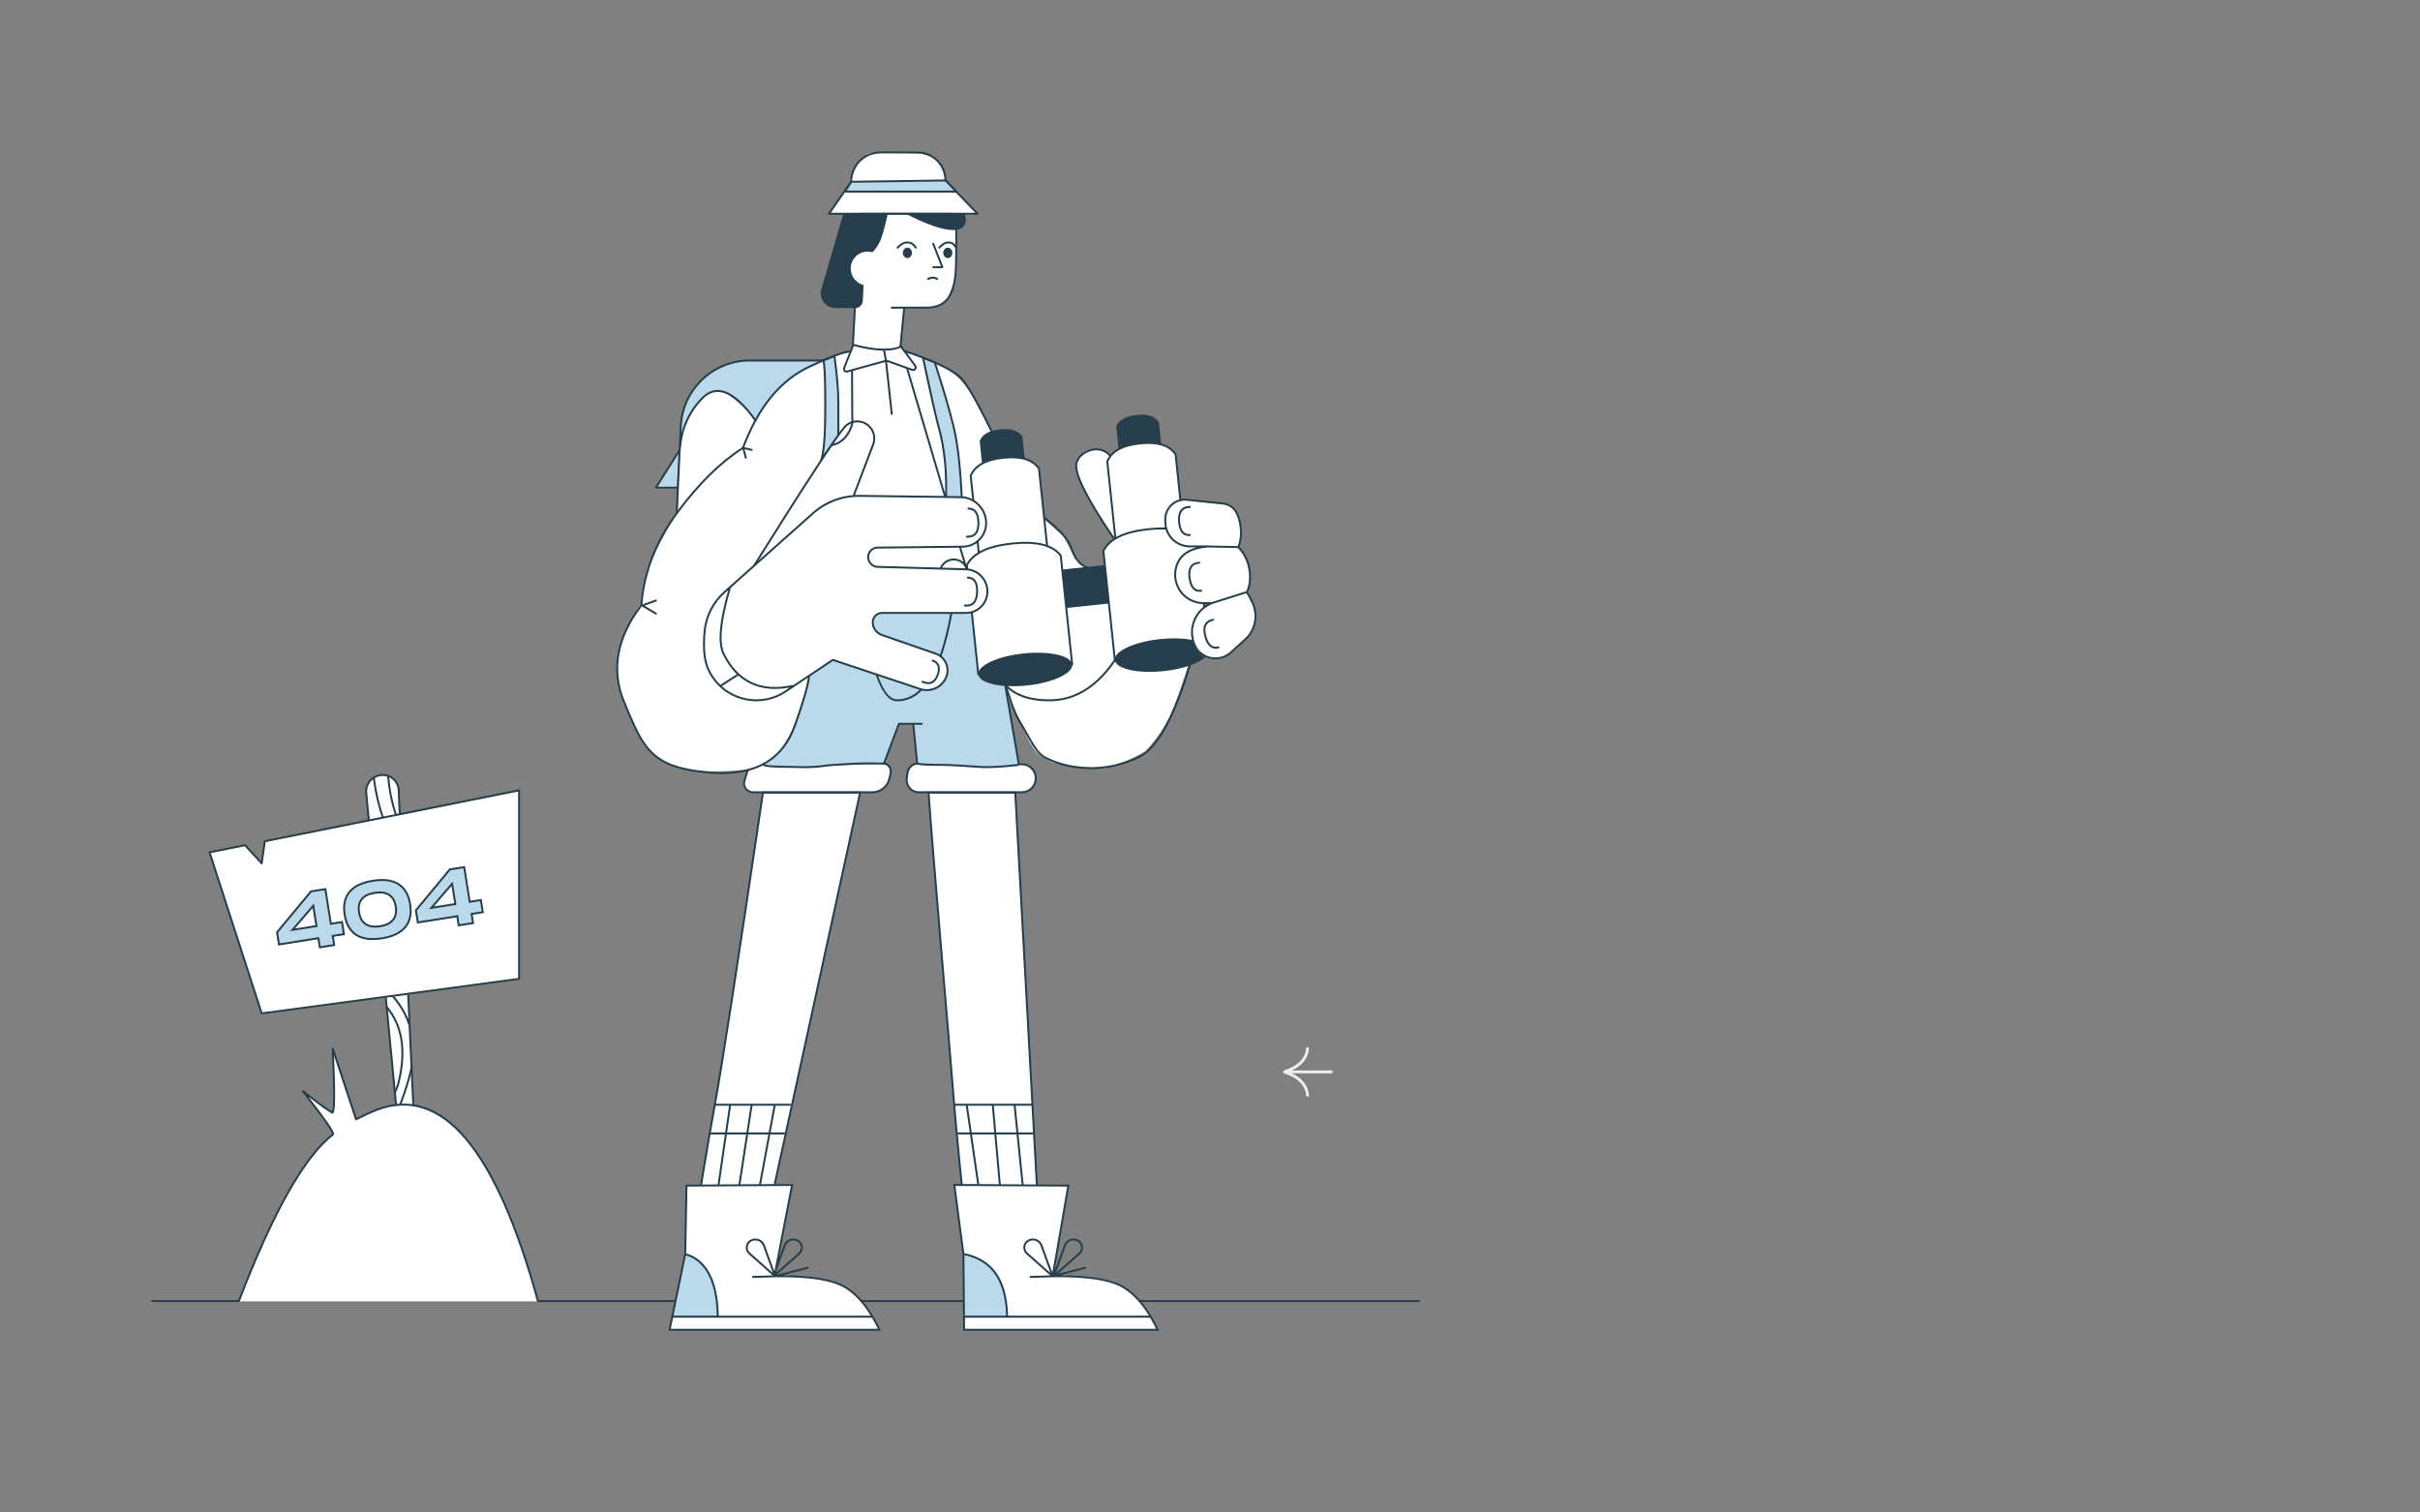 <svg xmlns="http://www.w3.org/2000/svg" xmlns:xlink="http://www.w3.org/1999/xlink" width="1280" zoomAndPan="magnify" viewBox="0 0 960 600" height="800" preserveAspectRatio="xMidYMid meet" version="1.0"><rect x="0" y="0" width="960" height="600" fill="#808080" stroke="none"/><defs><clipPath id="4cf19eefdd"><path d="M 60 415 L 563.25 415 L 563.25 517 L 60 517 Z M 60 415 " clip-rule="nonzero"/></clipPath><clipPath id="5183bd35dd"><path d="M 509.109 415.465 L 528.562 415.465 L 528.562 434.965 L 509.109 434.965 Z M 509.109 415.465 " clip-rule="nonzero"/></clipPath></defs><path fill="#ffffff" d="M 298.578 305.047 C 286.125 306.484 276.566 306.309 269.906 304.527 C 263.25 302.746 257.996 298.961 254.152 293.164 C 249.961 284.301 247.637 279.223 247.18 277.926 C 244.934 271.578 244.684 265.34 245.113 261.141 C 245.676 255.656 248.688 248.512 254.152 239.703 C 254.93 233.582 256.223 228.156 258.027 223.434 C 259.832 218.711 263.445 211.91 268.875 203.031 L 269.648 173.848 C 271.938 167.168 274.09 162.434 276.105 159.645 C 278.121 156.852 280.445 155.391 283.078 155.254 C 285.301 155.039 287.367 155.559 289.277 156.801 C 291.188 158.047 294.805 161.23 300.125 166.359 C 304.52 158.688 309.516 152.832 315.105 148.797 C 320.699 144.758 328.102 141.656 337.316 139.496 L 338.609 136.914 L 338.766 121.723 L 334.477 84.746 L 328.793 84.746 L 337.574 71.832 C 338.359 68.988 339.133 66.922 339.898 65.633 C 340.668 64.348 342.098 62.883 344.191 61.242 C 344.23 60.77 345.953 60.512 349.363 60.469 C 352.77 60.426 358.141 60.598 365.469 60.984 C 368.598 61.703 370.75 62.652 371.926 63.828 C 373.102 65 374.137 67.5 375.027 71.316 L 387.617 84.766 L 379.676 85.262 L 378.898 109.797 C 377.797 114.004 376.762 116.848 375.801 118.32 C 374.84 119.793 373.289 120.914 371.152 121.676 L 358.496 122.453 L 356.945 137.434 L 357.98 139.496 C 364.445 141.344 368.832 142.809 371.152 143.887 C 376.719 146.48 381.754 150.234 385.613 156.801 C 388.32 161.398 391.117 167.75 394.914 174.363 C 398.254 180.188 404.367 190.43 413.25 205.098 L 422.031 212.844 L 426.422 221.625 L 437.012 229.633 L 441.918 213.621 C 431.934 198.469 426.938 188.828 426.938 184.695 C 426.938 182.969 427.984 181.34 429.004 180.305 C 430.43 178.863 432.387 177.977 435.723 178.238 C 437.945 178.414 440.098 179.789 442.18 182.371 L 471.879 262.172 C 468.922 271.859 466.34 279.094 464.129 283.867 C 461.922 288.645 458.648 293.379 454.316 298.07 C 448.07 301.574 442.82 303.641 438.562 304.27 C 434.301 304.902 427.328 304.297 417.641 302.465 C 414.25 300.91 412.012 299.445 410.926 298.07 C 406.906 292.977 405.227 286.516 403.176 283.094 C 400.301 278.285 398.578 273.809 398.012 269.664 L 384.582 226.016 L 326.469 224.211 L 321.047 268.371 C 318.082 280.375 314.895 289.156 311.492 294.715 C 308.082 300.273 303.777 303.719 298.578 305.047 Z M 298.578 305.047 " fill-opacity="1" fill-rule="evenodd"/><path fill="#ffffff" d="M 302.578 314.559 C 301.527 314.371 300.75 314.277 300.254 314.277 C 298.336 314.285 296.773 314.188 295.859 312.727 C 294.586 310.695 294.93 308.285 296.891 305.492 L 302.32 303.68 L 304.906 303.68 L 323.773 304.457 L 329.719 303.68 L 350.656 302.906 C 352.895 303.941 353.668 305.922 352.98 308.852 C 352.293 311.781 350.395 313.59 347.293 314.277 L 341.09 314.559 L 299.219 506.551 L 272.336 506.551 C 276.938 476.391 280.645 453.707 283.449 438.5 C 286.258 423.297 292.633 381.98 302.578 314.559 Z M 368.23 314.559 C 368.191 313.949 366.555 313.855 363.32 314.277 C 360.562 312.898 359.441 310.746 359.961 307.816 C 360.477 304.887 361.77 303.336 363.836 303.164 L 367.715 303.68 L 379.602 303.68 L 391.492 304.457 L 404.676 303.164 C 408.812 303.508 410.879 305.406 410.879 308.852 C 410.879 310.809 410.219 311.828 409.328 312.727 C 408.879 313.184 408.016 313.703 406.742 314.277 L 402.609 314.559 L 413.207 506.809 L 385.289 506.809 C 381.531 472.238 379.117 448 378.055 434.102 C 376.785 417.547 369.613 335.258 368.23 314.559 Z M 368.23 314.559 " fill-opacity="1" fill-rule="evenodd"/><path stroke-linecap="butt" transform="matrix(0.812, 0, 0, 0.812, 60, 60.081)" fill="none" stroke-linejoin="miter" d="M 298.854 313.212 L 346.3 313.212 L 294.716 549.756 L 261.596 549.756 C 267.265 512.592 271.832 484.645 275.288 465.914 C 278.748 447.178 286.602 396.279 298.854 313.212 Z M 379.738 313.212 L 422.092 313.212 L 435.148 550.073 L 400.754 550.073 C 396.124 507.481 393.15 477.618 391.841 460.495 C 390.277 440.098 381.441 338.714 379.738 313.212 Z M 379.738 313.212 " stroke="#263e4b" stroke-width="0.955" stroke-opacity="1" stroke-miterlimit="4"/><path fill="#bad9ea" d="M 326.617 143.008 L 297.477 143.148 C 282.938 143.215 270.98 154.629 270.242 169.148 L 269.754 178.719 C 270.207 173.797 270.812 170.348 271.562 168.367 C 272.754 165.227 274.129 163.418 275.695 161.383 C 278.066 158.301 280.75 155.699 282.934 155.172 C 287.93 153.965 293.531 157.844 299.734 166.816 C 300.773 164.805 301.637 163.254 302.32 162.156 C 303.688 159.969 305.141 157.609 307.746 155.172 C 312.918 150.34 319.207 146.289 326.617 143.008 Z M 326.617 143.008 " fill-opacity="1" fill-rule="evenodd"/><path fill="#bad9ea" d="M 302.836 303.176 C 305.496 304.145 310.492 304.574 317.828 304.469 C 321.82 304.41 329.012 303.219 335.145 302.918 C 338.566 302.746 343.734 302.746 350.656 302.918 L 356.598 287.133 L 362.285 287.133 L 364.094 302.918 C 370.145 303.293 374.453 303.555 377.02 303.691 C 382.539 303.992 387.133 304.211 390.719 304.211 C 396.805 304.211 401.285 303.777 404.16 302.918 L 390.977 229.172 L 329.719 231.5 C 328.918 242.73 325.988 255.066 320.93 268.504 C 319.852 271.367 319.68 274.988 318.605 278.594 C 316.965 284.09 315.16 289.406 313.176 293.082 C 311.297 296.57 307.848 299.938 302.836 303.176 Z M 302.836 303.176 " fill-opacity="1" fill-rule="evenodd"/><path fill="#263e4b" d="M 403.75 303.09 L 397.832 268.57 C 397.797 268.355 397.938 268.156 398.148 268.121 C 398.359 268.082 398.559 268.227 398.598 268.438 L 404.484 302.785 L 405.32 302.785 C 408.605 302.785 411.266 305.453 411.266 308.738 C 411.266 312.023 408.605 314.688 405.32 314.688 L 364.535 314.688 C 361.625 314.688 359.266 312.328 359.266 309.414 C 359.266 309.168 359.285 308.926 359.316 308.684 L 359.625 306.465 C 359.906 304.465 361.453 302.898 363.414 302.578 L 361.934 287.52 L 356.867 287.52 L 351.188 302.605 C 352.77 302.973 353.895 304.453 353.766 306.125 C 353.754 306.27 353.734 306.414 353.703 306.555 L 353.23 308.816 C 352.516 312.238 349.504 314.688 346.012 314.688 L 298.727 314.688 C 296.547 314.688 294.781 312.922 294.781 310.738 C 294.781 310.328 294.844 309.918 294.973 309.523 C 295.316 308.457 295.746 307.078 296.262 305.391 C 296.324 305.184 296.543 305.07 296.746 305.133 C 296.953 305.195 297.066 305.41 297.004 305.617 C 296.488 307.309 296.055 308.691 295.711 309.762 C 295.609 310.078 295.555 310.41 295.555 310.738 C 295.555 312.492 296.977 313.914 298.727 313.914 L 346.012 313.914 C 349.137 313.914 351.832 311.719 352.473 308.66 L 352.945 306.398 C 352.969 306.289 352.984 306.18 352.992 306.066 C 353.102 304.652 352.047 303.418 350.637 303.305 C 347.43 303.242 345.16 303.211 343.828 303.207 C 340.23 303.203 330.082 303.793 327.961 304.078 C 323.141 304.723 320.59 304.816 316.422 304.676 C 316.285 304.672 316.285 304.672 316.148 304.664 C 314.66 304.617 313.945 304.598 312.996 304.598 C 309.551 304.598 306.973 304.512 305.266 304.336 C 303.258 304.133 302.352 303.848 302.453 303.121 L 303.219 303.23 C 303.23 303.172 303.215 303.133 303.203 303.113 C 303.258 303.156 303.371 303.207 303.535 303.258 C 303.914 303.379 304.52 303.48 305.344 303.566 C 307.02 303.734 309.574 303.82 312.996 303.82 C 313.957 303.82 314.68 303.84 316.176 303.891 C 316.312 303.895 316.312 303.895 316.445 303.898 C 320.574 304.039 323.086 303.949 327.855 303.309 C 330.02 303.02 340.199 302.426 343.832 302.43 C 345.129 302.434 347.316 302.465 350.387 302.523 L 356.238 286.996 C 356.293 286.844 356.438 286.746 356.598 286.746 L 365.645 286.746 C 365.859 286.746 366.035 286.918 366.035 287.133 C 366.035 287.348 365.859 287.52 365.645 287.52 L 362.715 287.52 L 364.199 302.621 C 365.91 302.902 369.328 303.047 374.434 303.047 C 376.352 303.047 385.73 303.57 388.43 303.824 C 391.504 304.113 396.613 303.867 403.75 303.09 Z M 404.172 303.562 L 404.203 303.82 C 396.824 304.637 391.547 304.895 388.355 304.598 C 385.68 304.344 376.324 303.82 374.434 303.82 C 368.977 303.82 365.43 303.66 363.762 303.328 L 363.766 303.312 C 362.031 303.492 360.637 304.832 360.395 306.57 L 360.086 308.793 C 360.055 308.996 360.043 309.207 360.043 309.414 C 360.043 311.898 362.055 313.914 364.535 313.914 L 405.32 313.914 C 408.176 313.914 410.492 311.598 410.492 308.738 C 410.492 305.879 408.176 303.562 405.32 303.562 Z M 404.172 303.562 " fill-opacity="1" fill-rule="nonzero"/><path fill="#263e4b" d="M 359.035 122.438 L 357.531 138.344 C 369.785 142.512 377.617 146.133 381.062 149.234 C 385.531 153.258 396.988 176.512 402.859 191.773 C 404.629 196.383 407.379 199.301 414.047 204.707 L 414.609 205.16 C 421.305 210.586 424.043 213.516 425.719 218.172 C 428.305 225.363 433.484 227.09 441.477 223.387 C 441.668 223.297 441.898 223.383 441.988 223.574 C 442.078 223.77 441.996 224 441.801 224.09 C 433.418 227.977 427.742 226.082 424.988 218.438 C 423.379 213.957 420.711 211.102 414.121 205.762 L 413.559 205.309 C 406.789 199.82 403.973 196.832 402.133 192.055 C 396.316 176.926 384.883 153.715 380.547 149.812 C 377.176 146.777 369.312 143.156 356.992 138.98 C 356.82 138.922 356.715 138.754 356.73 138.574 L 358.258 122.438 L 353.758 122.438 C 353.543 122.438 353.367 122.266 353.367 122.051 C 353.367 121.836 353.543 121.664 353.758 121.664 L 358.68 121.664 C 358.68 121.664 358.684 121.664 358.688 121.664 L 367.297 121.664 C 372.633 121.664 375.727 119.492 377.344 115.102 C 378.641 111.578 378.957 107.5 378.957 98.789 L 378.957 92.852 C 378.957 92.77 378.957 92.703 378.957 92.555 C 378.961 89.668 378.828 88.008 378.211 85.473 C 378.195 85.457 378.18 85.438 378.156 85.418 C 378.098 85.355 378.012 85.277 377.906 85.18 L 340.941 85.18 C 340.727 85.18 340.551 85.004 340.551 84.793 C 340.551 84.578 340.727 84.402 340.941 84.402 L 378.055 84.402 C 378.148 84.402 378.238 84.438 378.309 84.5 C 378.766 84.906 378.902 85.043 378.945 85.215 C 379.598 87.863 379.738 89.586 379.734 92.555 C 379.734 92.707 379.734 92.77 379.734 92.852 L 379.734 98.789 C 379.734 107.598 379.414 111.727 378.07 115.371 C 376.344 120.062 372.957 122.438 367.297 122.438 Z M 472.281 261.664 L 473.027 261.887 C 466.531 283.965 459.637 296.836 452.25 300.52 C 440.629 306.32 426.414 306.766 414.844 301.086 C 413.316 300.336 412.113 299.289 410.898 297.676 C 410.027 296.527 409.172 295.145 407.805 292.746 C 407.445 292.117 406.082 289.699 405.883 289.348 C 405.023 287.836 404.285 286.551 403.496 285.207 C 402.414 283.371 400.883 279.316 398.879 273.02 L 399.617 272.785 C 401.602 279.027 403.121 283.047 404.164 284.816 C 404.957 286.16 405.695 287.449 406.555 288.965 C 406.758 289.32 408.121 291.734 408.477 292.359 C 409.828 294.73 410.672 296.094 411.516 297.207 C 412.664 298.727 413.773 299.695 415.188 300.391 C 426.531 305.961 440.492 305.52 451.906 299.824 C 459.027 296.273 465.848 283.543 472.281 261.664 Z M 472.281 261.664 " fill-opacity="1" fill-rule="nonzero"/><path fill="#bad9ea" d="M 365.906 141.973 L 370.559 143.785 C 373.832 153.789 376.328 162.328 378.055 169.402 C 379.777 176.477 380.898 186.996 381.414 200.969 L 374.949 199.156 C 375.469 187.945 374.52 178.027 372.109 169.402 C 371.059 165.645 368.988 156.504 365.906 141.973 Z M 326.359 143.008 L 330.75 141.199 C 331.785 148.848 332.305 154.883 332.305 159.312 C 332.305 163.738 332.305 168.223 332.305 172.766 L 325.582 182.34 C 326.617 179.234 327.133 172.25 327.133 161.383 C 327.133 150.512 326.875 144.391 326.359 143.008 Z M 326.359 143.008 " fill-opacity="1" fill-rule="evenodd"/><path fill="#263e4b" d="M 365.785 142.055 L 365.633 141.352 L 371.129 143.492 L 371.184 143.664 C 374.461 153.68 376.961 162.227 378.688 169.309 C 380.418 176.414 381.539 186.957 382.059 200.957 L 382.078 201.488 L 374.809 199.449 L 374.824 199.141 C 375.336 187.969 374.395 178.09 371.992 169.508 C 370.941 165.738 368.871 156.594 365.785 142.055 Z M 372.738 169.297 C 375.141 177.887 376.098 187.742 375.609 198.867 L 381.266 200.453 C 380.738 186.77 379.629 176.445 377.934 169.496 C 376.223 162.473 373.746 154.004 370.504 144.082 L 366.691 142.598 C 369.691 156.707 371.707 165.613 372.738 169.297 Z M 326.254 143.145 L 326.121 142.793 L 331.328 140.648 L 331.395 141.148 C 332.43 148.809 332.949 154.863 332.949 159.312 L 332.949 172.891 L 324.637 184.73 L 325.473 182.219 C 326.488 179.168 327.004 172.203 327.004 161.383 C 327.004 150.598 326.746 144.457 326.254 143.145 Z M 327.781 161.383 C 327.781 170.352 327.43 176.688 326.719 180.414 L 332.172 172.645 L 332.172 159.312 C 332.172 155 331.68 149.145 330.691 141.75 L 327.086 143.234 C 327.555 145.18 327.781 151.176 327.781 161.383 Z M 327.781 161.383 " fill-opacity="1" fill-rule="nonzero"/><path fill="#263e4b" d="M 358.555 143.121 L 359.297 142.898 L 394.461 261.703 C 396.469 272.203 403.711 277.43 416.309 277.43 C 428.91 277.43 439.27 269.008 447.402 252.094 L 448.102 252.43 C 439.852 269.59 429.25 278.207 416.309 278.207 C 403.359 278.207 395.781 272.738 393.707 261.887 Z M 377.672 239.207 L 378.438 239.324 C 374.445 265.199 366.945 278.207 355.824 278.207 C 346.824 278.207 340.84 250.18 338.379 196.59 C 337.914 186.484 337.656 169.23 337.602 144.82 L 338.375 144.82 C 338.43 169.219 338.688 186.461 339.152 196.551 C 341.582 249.445 347.559 277.43 355.824 277.43 C 366.414 277.43 373.734 264.734 377.672 239.207 Z M 377.672 239.207 " fill-opacity="1" fill-rule="nonzero"/><path fill="#263e4b" d="M 416.297 226.477 L 443.379 223.633 L 444.98 238.871 L 417.898 241.719 Z M 391.176 199.156 L 388.629 174.941 C 389.652 172.32 392.344 170.785 396.703 170.324 C 401.062 169.867 404.016 170.812 405.559 173.16 L 408.102 197.375 Z M 462.27 191.684 L 445.344 193.461 L 442.797 169.246 C 443.816 166.629 446.508 165.09 450.871 164.633 C 455.23 164.172 458.18 165.117 459.723 167.469 Z M 462.27 191.684 " fill-opacity="1" fill-rule="evenodd"/><path fill="#ffffff" d="M 389.051 226.043 L 385.117 188.621 C 386.762 184.566 391.074 182.172 398.051 181.438 C 405.027 180.707 409.742 182.152 412.199 185.773 L 416.133 223.199 Z M 470.301 217.504 L 443.215 220.352 L 439.281 182.926 C 440.93 178.875 445.242 176.48 452.219 175.746 C 459.195 175.012 463.91 176.457 466.367 180.082 Z M 470.301 217.504 " fill-opacity="1" fill-rule="evenodd"/><path stroke-linecap="round" transform="matrix(0.812, 0, 0, 0.812, 60, 60.081)" fill-opacity="1" fill="#ffffff" fill-rule="evenodd" stroke-linejoin="round" d="M 405.176 204.603 L 400.33 158.493 C 402.361 153.502 407.674 150.552 416.269 149.647 C 424.864 148.747 430.673 150.523 433.695 154.989 L 438.541 201.095 Z M 505.276 194.083 L 471.911 197.591 L 467.065 151.481 C 469.091 146.485 474.404 143.54 482.999 142.635 C 491.594 141.73 497.402 143.511 500.429 147.972 Z M 505.276 194.083 " stroke="#263e4b" stroke-width="0.955" stroke-opacity="1" stroke-miterlimit="4"/><path fill="#ffffff" d="M 388.215 267.523 L 383.664 224.227 C 386.016 219.492 391.992 216.621 401.582 215.609 C 411.176 214.602 417.613 216.172 420.902 220.316 L 425.453 263.609 Z M 479.621 257.918 L 442.379 261.828 L 437.832 218.535 C 440.184 213.797 446.156 210.926 455.75 209.918 C 465.344 208.91 471.781 210.477 475.07 214.621 Z M 479.621 257.918 " fill-opacity="1" fill-rule="evenodd"/><path fill="#263e4b" d="M 388.137 267.922 C 387.922 267.945 387.73 267.789 387.711 267.574 L 383.16 224.281 C 383.152 224.207 383.164 224.133 383.195 224.066 C 385.621 219.188 391.715 216.258 401.422 215.238 C 411.133 214.215 417.699 215.816 421.086 220.086 C 421.133 220.145 421.16 220.215 421.168 220.285 L 425.719 263.582 C 425.742 263.793 425.586 263.984 425.375 264.008 Z M 424.906 263.277 L 420.41 220.48 C 417.199 216.527 410.91 215.02 401.504 216.008 C 392.098 216.996 386.258 219.781 383.941 224.312 L 388.441 267.109 Z M 479.887 257.887 C 479.91 258.102 479.754 258.293 479.543 258.316 L 442.301 262.23 C 442.09 262.25 441.898 262.098 441.875 261.883 L 437.324 218.59 C 437.316 218.516 437.332 218.441 437.363 218.375 C 439.789 213.492 445.879 210.566 455.59 209.543 C 465.301 208.523 471.867 210.121 475.254 214.395 C 475.301 214.449 475.328 214.52 475.336 214.594 Z M 479.074 257.582 L 474.578 214.789 C 471.367 210.836 465.074 209.328 455.672 210.316 C 446.266 211.305 440.426 214.086 438.109 218.621 L 442.605 261.418 Z M 479.074 257.582 " fill-opacity="1" fill-rule="nonzero"/><path fill="#263e4b" d="M 407.383 271.93 C 397.098 273.012 388.465 271.043 388.094 267.535 C 387.727 264.027 395.762 260.309 406.047 259.23 C 416.332 258.148 424.965 260.113 425.336 263.621 C 425.703 267.129 417.664 270.848 407.383 271.93 Z M 461.547 266.234 C 451.266 267.316 442.629 265.352 442.262 261.844 C 441.895 258.336 449.93 254.617 460.215 253.535 C 470.496 252.453 479.133 254.422 479.5 257.93 C 479.871 261.438 471.832 265.156 461.547 266.234 Z M 461.547 266.234 " fill-opacity="1" fill-rule="evenodd"/><path fill="#263e4b" d="M 378.941 233.363 C 382.191 233.02 384.551 230.105 384.207 226.852 C 383.867 223.602 380.953 221.242 377.703 221.582 C 374.453 221.926 372.094 224.84 372.434 228.09 C 372.777 231.344 375.691 233.703 378.941 233.363 Z M 378.859 232.59 C 376.035 232.887 373.504 230.836 373.207 228.012 C 372.91 225.184 374.957 222.652 377.785 222.355 C 380.609 222.059 383.141 224.109 383.438 226.934 C 383.734 229.762 381.684 232.293 378.859 232.59 Z M 378.859 232.59 " fill-opacity="1" fill-rule="nonzero"/><path fill="#263e4b" d="M 254.832 239.766 L 260.055 237.863 C 260.258 237.793 260.48 237.895 260.555 238.098 C 260.625 238.297 260.523 238.52 260.32 238.594 L 255.676 240.285 L 260.387 243.07 C 260.57 243.18 260.633 243.418 260.523 243.602 C 260.414 243.785 260.176 243.848 259.992 243.738 L 254.734 240.629 L 254.633 240.664 C 254.59 240.68 254.543 240.688 254.496 240.688 C 245.004 253.34 242.809 265.828 247.883 278.188 C 252.828 290.238 255.051 294.539 258.801 298.25 C 263.121 302.531 269.07 304.754 279.359 305.895 C 298.758 308.043 310.09 301.609 315.137 287.262 C 318.289 278.301 320.094 272.023 320.547 268.453 C 320.574 268.242 320.766 268.09 320.98 268.117 C 321.191 268.145 321.34 268.34 321.316 268.551 C 320.852 272.191 319.039 278.508 315.867 287.52 C 310.695 302.219 299.02 308.852 279.273 306.664 C 268.828 305.508 262.719 303.227 258.254 298.801 C 254.402 294.988 252.152 290.637 247.164 278.484 C 241.953 265.785 244.25 252.945 254.035 240.012 C 255.086 226.879 259.848 214.586 268.316 203.141 C 276.758 191.73 285.457 183.152 294.418 177.41 C 300.473 161.348 309.266 150.594 320.797 145.164 C 326.547 142.461 330.859 140.664 333.746 139.77 C 335.68 139.172 337.055 138.953 337.824 139.195 L 339.152 114.785 C 339.164 114.57 339.348 114.406 339.562 114.418 C 339.773 114.43 339.938 114.613 339.926 114.828 L 338.543 140.219 C 338.516 140.723 337.77 140.703 337.77 140.199 C 337.77 139.723 336.574 139.707 333.973 140.512 C 331.129 141.391 326.844 143.176 321.129 145.867 C 309.766 151.215 301.086 161.852 295.098 177.805 C 295.066 177.883 295.012 177.949 294.941 177.996 C 286.031 183.684 277.363 192.219 268.941 203.602 C 260.621 214.844 255.922 226.895 254.832 239.766 Z M 254.832 239.766 " fill-opacity="1" fill-rule="nonzero"/><path fill="#ffffff" d="M 338.246 137.059 L 334.617 146.254 C 334.406 146.785 334.668 147.387 335.199 147.594 C 335.406 147.68 335.637 147.691 335.855 147.629 L 351.363 143.328 L 361.629 146.984 C 362.168 147.176 362.758 146.895 362.949 146.355 C 363.062 146.035 363.012 145.676 362.812 145.402 L 357.117 137.574 C 356.059 138.496 353.797 138.957 350.328 138.957 C 346.859 138.957 342.832 138.324 338.246 137.059 Z M 338.246 137.059 " fill-opacity="1" fill-rule="evenodd"/><path fill="#263e4b" d="M 351.121 143.609 L 336.219 147.746 C 335.918 147.828 335.602 147.812 335.312 147.695 C 334.586 147.406 334.227 146.582 334.516 145.852 L 338.145 136.656 C 338.219 136.473 338.418 136.375 338.609 136.426 C 343.16 137.684 347.156 138.309 350.586 138.309 C 353.969 138.309 356.156 137.863 357.121 137.023 C 357.293 136.875 357.555 136.906 357.688 137.09 L 363.383 144.91 C 363.656 145.289 363.73 145.781 363.57 146.227 C 363.309 146.965 362.496 147.352 361.758 147.09 L 351.898 143.578 C 351.918 143.727 351.938 143.898 351.961 144.098 C 352.059 144.941 352.203 146.246 352.398 148.012 C 352.785 151.551 353.367 156.941 354.141 164.184 C 354.164 164.398 354.012 164.59 353.797 164.613 C 353.586 164.637 353.395 164.48 353.371 164.27 C 352.594 157.023 352.016 151.633 351.625 148.098 C 351.434 146.332 351.285 145.027 351.191 144.188 C 351.164 143.961 351.141 143.77 351.121 143.609 Z M 351.113 139.082 C 351.199 139.414 351.281 139.785 351.355 140.191 C 351.484 140.848 351.582 141.484 351.699 142.32 L 351.75 142.676 C 351.75 142.684 351.754 142.695 351.754 142.703 L 362.016 146.359 C 362.352 146.477 362.723 146.301 362.84 145.965 C 362.914 145.766 362.879 145.539 362.754 145.367 L 357.293 137.867 C 356.121 138.645 354.07 139.039 351.113 139.082 Z M 350.992 142.84 C 350.988 142.824 350.984 142.805 350.98 142.781 L 350.934 142.43 C 350.816 141.602 350.719 140.98 350.598 140.336 C 350.504 139.867 350.41 139.445 350.312 139.086 C 346.953 139.055 343.098 138.445 338.738 137.266 L 335.234 146.137 C 335.105 146.469 335.27 146.844 335.602 146.977 C 335.73 147.027 335.875 147.035 336.012 146.996 Z M 350.992 142.84 " fill-opacity="1" fill-rule="nonzero"/><path fill="#ffffff" d="M 298.184 225.887 C 319.633 191.66 331.953 172.773 335.145 169.219 C 337.637 166.449 341.906 166.219 344.676 168.711 C 346.75 170.574 347.465 173.523 346.473 176.129 L 338.766 196.391 " fill-opacity="1" fill-rule="evenodd"/><path fill="#263e4b" d="M 298.422 226.273 C 319.848 192.09 332.176 173.188 335.344 169.66 C 337.691 167.047 341.715 166.836 344.328 169.188 C 346.281 170.945 346.953 173.727 346.016 176.188 L 338.312 196.434 L 339.035 196.707 L 346.742 176.461 C 347.793 173.703 347.039 170.582 344.844 168.609 C 341.914 165.969 337.402 166.211 334.77 169.141 C 331.551 172.723 319.238 191.598 297.766 225.863 Z M 298.422 226.273 " fill-opacity="1" fill-rule="nonzero"/><path fill="#263e4b" d="M 346.098 100.074 C 345.492 99.895 344.855 99.797 344.191 99.797 C 340.48 99.797 337.473 102.812 337.473 106.527 C 337.473 109.684 339.645 112.332 342.574 113.059 L 342.27 119.316 C 342.188 120.988 340.801 122.293 339.129 122.27 L 331.152 122.156 C 330.641 122.148 330.133 122.074 329.641 121.93 C 326.625 121.051 324.895 117.895 325.773 114.879 L 334.539 84.793 L 335.578 84.793 L 335.582 84.785 L 336.797 84.793 L 341.348 84.793 L 341.352 84.812 L 352.164 84.867 C 350.914 90.605 349.793 94.445 348.801 96.375 C 348.09 97.758 347.188 98.988 346.098 100.074 Z M 382.832 84.793 C 383.852 89.105 382.277 91.262 378.109 91.262 C 373.941 91.262 367.688 89.105 359.352 84.793 Z M 382.832 84.793 " fill-opacity="1" fill-rule="evenodd"/><path fill="#ffffff" d="M 287.168 234.918 L 322.262 203.648 C 327.371 199.094 334 196.621 340.844 196.707 L 380.805 197.223 C 386.266 197.293 390.727 201.598 390.992 207.051 C 391.242 212.211 387.262 216.598 382.102 216.848 C 381.984 216.855 381.867 216.859 381.75 216.859 L 347.914 217.23 C 345.844 217.254 344.184 218.949 344.207 221.02 C 344.207 221.02 344.207 221.02 344.207 221.023 C 344.234 223.117 345.91 224.82 348.004 224.879 L 382.93 225.832 C 387.688 225.965 391.484 229.848 391.508 234.605 C 391.535 239.297 387.75 243.121 383.059 243.145 C 383.047 243.145 383.031 243.145 383.016 243.145 L 349.727 243.145 C 347.676 243.145 346.016 244.805 346.016 246.852 C 346.016 246.867 346.016 246.883 346.02 246.898 C 346.043 249.148 347.48 251.141 349.605 251.879 L 370.926 259.281 C 374.613 260.559 376.566 264.59 375.285 268.277 C 375.227 268.441 375.164 268.602 375.098 268.762 C 373.391 272.711 368.941 274.703 364.859 273.34 L 330.207 261.777 L 311.457 274.289 C 301.844 280.703 288.844 278.113 282.43 268.496 C 281.824 267.594 281.293 266.645 280.836 265.656 C 279.203 262.121 278.695 257.059 279.309 250.465 C 279.867 244.477 282.676 238.922 287.168 234.918 Z M 287.168 234.918 " fill-opacity="1" fill-rule="evenodd"/><path fill="#263e4b" d="M 285.77 271.668 L 292.309 267.461 C 290.066 265.316 288.254 262.684 286.723 259.621 C 284.504 255.18 285.234 246.691 288.867 234.098 L 287.629 235.203 C 283.203 239.145 280.438 244.621 279.891 250.527 C 279.285 257.047 279.789 262.035 281.387 265.492 C 281.832 266.457 282.352 267.387 282.938 268.27 C 283.777 269.523 284.727 270.66 285.77 271.668 Z M 286.355 272.215 C 293.168 278.305 303.477 279.281 311.43 273.973 L 313.238 272.766 C 306.051 274.062 300.203 273.004 295.52 269.992 C 294.586 269.395 293.715 268.73 292.898 268.004 Z M 289.281 232.691 C 289.281 232.688 289.281 232.688 289.281 232.684 C 289.328 232.535 289.449 232.434 289.594 232.41 L 322.207 203.355 C 327.387 198.738 334.102 196.23 341.035 196.32 L 381.02 196.836 C 386.676 196.906 391.301 201.375 391.578 207.031 C 391.84 212.406 387.699 216.977 382.328 217.234 C 382.207 217.242 382.086 217.246 381.961 217.246 L 348.113 217.617 C 346.262 217.637 344.773 219.16 344.793 221.016 L 344.793 221.02 C 344.816 222.906 346.324 224.438 348.207 224.488 L 383.145 225.445 C 388.109 225.582 392.07 229.637 392.094 234.605 C 392.121 239.508 388.168 243.508 383.27 243.535 L 349.918 243.535 C 348.086 243.535 346.602 245.02 346.602 246.852 C 346.602 246.871 346.602 246.871 346.602 246.891 C 346.629 248.98 347.957 250.828 349.93 251.512 L 371.254 258.914 C 375.141 260.262 377.199 264.512 375.852 268.398 C 375.789 268.574 375.723 268.746 375.648 268.914 C 373.863 273.055 369.211 275.133 364.941 273.707 L 330.461 262.203 L 311.859 274.617 C 302.062 281.156 288.824 278.508 282.293 268.699 C 281.684 267.781 281.145 266.82 280.684 265.82 C 279.02 262.219 278.504 257.098 279.117 250.457 C 279.684 244.355 282.543 238.695 287.113 234.621 Z M 289.961 233.125 C 286.082 246.195 285.246 254.93 287.418 259.273 C 289.559 263.566 292.258 266.977 295.938 269.34 C 300.727 272.418 306.789 273.383 314.387 271.746 C 314.492 271.723 314.598 271.746 314.684 271.801 L 330.348 261.348 L 365.188 272.973 C 369.074 274.27 373.309 272.375 374.938 268.605 C 375.004 268.457 375.062 268.301 375.117 268.145 C 376.324 264.66 374.48 260.855 371 259.648 L 349.676 252.246 C 347.395 251.453 345.855 249.316 345.828 246.902 C 345.828 246.875 345.828 246.875 345.828 246.852 C 345.828 244.59 347.66 242.758 349.918 242.758 L 383.266 242.758 C 387.738 242.734 391.344 239.086 391.32 234.609 C 391.297 230.059 387.668 226.348 383.125 226.223 L 348.188 225.266 C 345.887 225.203 344.047 223.332 344.02 221.027 L 344.02 221.023 C 343.992 218.738 345.824 216.867 348.105 216.84 L 381.953 216.473 C 382.066 216.469 382.18 216.465 382.293 216.461 C 387.234 216.219 391.043 212.016 390.801 207.07 C 390.547 201.82 386.258 197.676 381.008 197.609 L 341.027 197.094 C 334.285 197.008 327.758 199.449 322.723 203.934 Z M 289.961 233.125 " fill-opacity="1" fill-rule="nonzero"/><path fill="#ffffff" d="M 462.098 206.258 L 462.102 207.309 C 462.129 212.676 466.484 217.012 471.852 217.012 L 479.207 217.012 C 473.129 217.48 469.164 219.465 467.316 222.965 C 464.406 228.477 466.516 235.305 472.027 238.215 C 473.652 239.074 475.461 239.523 477.301 239.523 L 480.5 239.523 L 479.625 239.953 C 473.473 242.969 470.934 250.402 473.953 256.551 C 474.137 256.922 474.336 257.285 474.555 257.637 C 477.492 261.727 483.191 262.664 487.285 259.727 C 487.559 259.527 487.82 259.316 488.07 259.094 L 493.777 253.953 C 496.93 251.113 498.41 246.863 497.707 242.68 C 497.656 242.375 497.605 242.098 497.559 241.852 C 497.262 240.344 496.227 238.102 494.457 235.125 C 495.664 232.711 496.008 229.777 495.492 226.328 C 494.973 222.879 493.508 219.859 491.098 217.27 C 492.27 214.258 492.445 210.895 491.613 207.18 C 491.285 205.707 490.828 204.453 490.246 203.418 C 489.18 201.516 487.258 200.25 485.09 200.023 L 470.66 198.508 C 466.402 198.062 462.586 201.152 462.141 205.41 C 462.109 205.691 462.098 205.973 462.098 206.258 Z M 462.098 206.258 " fill-opacity="1" fill-rule="evenodd"/><path fill="#263e4b" d="M 480.605 238.875 L 494.352 234.547 C 495.461 232.234 495.77 229.43 495.277 226.125 C 494.77 222.762 493.348 219.824 491 217.297 L 491 217.398 L 479.086 217.168 C 473.309 217.668 469.574 219.582 467.828 222.887 C 465.02 228.207 467.047 234.801 472.363 237.613 C 473.93 238.441 475.676 238.875 477.449 238.875 Z M 480.812 239.625 L 479.957 240.047 C 474.008 242.965 471.551 250.16 474.465 256.113 C 474.645 256.477 474.84 256.828 475.039 257.148 C 477.855 261.074 483.312 261.969 487.234 259.148 C 487.492 258.961 487.742 258.762 487.98 258.547 L 493.68 253.41 C 496.738 250.656 498.176 246.527 497.492 242.465 C 497.441 242.172 497.395 241.906 497.348 241.668 C 497.07 240.258 496.102 238.137 494.449 235.328 Z M 479.375 216.395 L 490.996 216.625 C 492.059 213.75 492.195 210.547 491.402 207.004 C 491.082 205.57 490.641 204.355 490.078 203.352 C 489.074 201.559 487.262 200.367 485.219 200.152 L 470.789 198.637 C 466.742 198.211 463.117 201.152 462.691 205.199 C 462.664 205.469 462.652 205.738 462.652 206.004 L 462.66 207.047 C 462.684 212.199 466.863 216.363 472.008 216.363 L 479.375 216.363 Z M 467.141 222.523 C 468.523 219.91 471.02 218.121 474.617 217.141 L 472.008 217.141 C 466.434 217.141 461.91 212.633 461.883 207.051 L 461.879 206.008 C 461.875 205.711 461.891 205.414 461.922 205.121 C 462.391 200.645 466.398 197.395 470.871 197.863 L 485.301 199.379 C 487.594 199.621 489.625 200.961 490.758 202.973 C 491.355 204.043 491.824 205.332 492.16 206.836 C 492.984 210.531 492.84 213.898 491.715 216.926 C 494.082 219.531 495.527 222.562 496.043 226.012 C 496.559 229.445 496.234 232.395 495.066 234.848 C 496.793 237.77 497.805 239.984 498.105 241.516 C 498.156 241.762 498.203 242.035 498.254 242.336 C 498.984 246.66 497.453 251.055 494.199 253.988 L 488.496 259.125 C 488.238 259.355 487.969 259.574 487.688 259.777 C 483.418 262.848 477.473 261.875 474.395 257.582 C 474.168 257.215 473.957 256.84 473.77 256.453 C 470.762 250.312 473.125 242.934 479.035 239.652 L 477.449 239.652 C 475.551 239.652 473.68 239.188 472 238.297 C 466.309 235.285 464.133 228.223 467.141 222.523 Z M 471.996 200.703 C 472.211 200.699 472.387 200.871 472.391 201.086 C 472.395 201.301 472.223 201.477 472.008 201.48 C 469.148 201.52 467.883 203.23 468.129 206.809 C 468.375 210.406 469.648 212.02 471.977 211.855 C 472.191 211.844 472.379 212.004 472.391 212.219 C 472.406 212.43 472.246 212.617 472.031 212.629 C 469.195 212.828 467.625 210.836 467.355 206.863 C 467.082 202.871 468.652 200.75 471.996 200.703 Z M 475.703 222.836 C 475.918 222.816 476.105 222.977 476.121 223.191 C 476.141 223.402 475.98 223.59 475.77 223.609 C 472.918 223.848 471.773 225.641 472.27 229.195 C 472.766 232.766 474.148 234.289 476.461 233.965 C 476.676 233.934 476.871 234.082 476.898 234.293 C 476.93 234.508 476.781 234.703 476.57 234.73 C 473.754 235.129 472.051 233.25 471.5 229.305 C 470.949 225.34 472.371 223.117 475.703 222.836 Z M 481.137 245.469 C 481.348 245.426 481.555 245.559 481.598 245.77 C 481.641 245.98 481.508 246.184 481.297 246.227 C 478.5 246.812 477.582 248.734 478.504 252.203 C 479.434 255.684 480.992 257.027 483.246 256.422 C 483.453 256.367 483.668 256.488 483.723 256.695 C 483.777 256.902 483.656 257.117 483.449 257.172 C 480.703 257.906 478.781 256.254 477.754 252.402 C 476.727 248.535 477.863 246.152 481.137 245.469 Z M 481.137 245.469 " fill-opacity="1" fill-rule="nonzero"/><path fill="#ffffff" d="M 145.281 314.918 L 157.832 445.988 L 164.293 445.988 L 158.141 313.656 C 157.98 310.184 155.031 307.5 151.559 307.66 C 151.453 307.668 151.348 307.676 151.242 307.684 C 147.598 308.039 144.934 311.277 145.281 314.918 Z M 145.281 314.918 " fill-opacity="1" fill-rule="evenodd"/><path fill="#263e4b" d="M 144.895 314.711 L 157.48 446.133 L 164.699 446.133 L 158.527 313.395 C 158.355 309.707 155.23 306.859 151.543 307.031 C 151.43 307.035 151.316 307.043 151.203 307.055 C 147.348 307.43 144.527 310.855 144.895 314.711 Z M 158.184 445.359 L 145.668 314.637 C 145.34 311.207 147.848 308.16 151.277 307.824 C 151.379 307.816 151.477 307.809 151.578 307.805 C 154.836 307.652 157.602 310.172 157.754 313.43 L 163.887 445.359 Z M 158.184 445.359 " fill-opacity="1" fill-rule="nonzero"/><path fill="#263e4b" d="M 154.664 449.773 C 154.586 449.973 154.359 450.066 154.16 449.984 C 153.961 449.906 153.867 449.68 153.949 449.48 C 159.062 436.973 162.039 428.234 162.879 423.285 C 162.914 423.074 163.113 422.93 163.324 422.969 C 163.535 423.004 163.68 423.203 163.645 423.414 C 162.793 428.438 159.801 437.215 154.664 449.773 Z M 162.594 406.016 C 162.664 406.219 162.551 406.438 162.352 406.504 C 162.148 406.574 161.926 406.465 161.859 406.262 C 159.582 399.473 154.984 393.68 148.047 388.879 C 147.871 388.758 147.828 388.516 147.949 388.34 C 148.07 388.164 148.312 388.121 148.488 388.242 C 155.555 393.133 160.262 399.059 162.594 406.016 Z M 157.031 433.504 C 156.945 433.699 156.715 433.785 156.52 433.699 C 156.324 433.609 156.238 433.379 156.324 433.184 C 157.02 431.66 157.48 430.414 157.715 429.461 C 160.934 416.34 158.938 406.75 153.242 399.938 C 153.102 399.773 153.125 399.527 153.289 399.391 C 153.453 399.254 153.699 399.277 153.836 399.441 C 159.695 406.449 161.742 416.293 158.469 429.645 C 158.219 430.652 157.742 431.938 157.031 433.504 Z M 147.895 308.512 C 147.867 308.301 148.016 308.105 148.227 308.078 C 148.441 308.051 148.633 308.199 148.66 308.414 C 152.023 334.75 164.629 348.676 186.543 350.312 C 186.754 350.328 186.914 350.516 186.898 350.727 C 186.883 350.941 186.695 351.102 186.484 351.086 C 164.18 349.422 151.297 335.191 147.895 308.512 Z M 153.57 308.113 C 153.551 307.898 153.707 307.711 153.918 307.688 C 154.133 307.668 154.32 307.824 154.34 308.039 C 156.543 331.23 167.027 343.32 185.863 344.703 C 186.078 344.723 186.238 344.906 186.223 345.121 C 186.207 345.332 186.02 345.496 185.805 345.477 C 166.566 344.062 155.805 331.656 153.57 308.113 Z M 153.57 308.113 " fill-opacity="1" fill-rule="nonzero"/><path fill="#263e4b" d="M 359.961 102.387 C 358.961 102.387 358.152 101.461 358.152 100.316 C 358.152 99.172 358.961 98.246 359.961 98.246 C 360.957 98.246 361.77 99.172 361.77 100.316 C 361.77 101.461 360.957 102.387 359.961 102.387 Z M 375.984 102.387 C 374.984 102.387 374.176 101.461 374.176 100.316 C 374.176 99.172 374.984 98.246 375.984 98.246 C 376.984 98.246 377.793 99.172 377.793 100.316 C 377.793 101.461 376.984 102.387 375.984 102.387 Z M 356.379 98.496 C 356.238 98.66 355.996 98.68 355.832 98.543 C 355.668 98.402 355.648 98.16 355.785 97.996 C 355.848 97.922 355.961 97.801 356.113 97.648 C 356.371 97.395 356.66 97.141 356.973 96.902 C 357.895 96.207 358.855 95.789 359.824 95.789 C 361.23 95.789 362 96.125 362.773 96.977 C 362.895 97.109 363.02 97.258 363.184 97.461 C 363.23 97.52 363.527 97.887 363.621 98 C 363.758 98.168 363.73 98.41 363.562 98.547 C 363.398 98.684 363.156 98.656 363.02 98.492 C 362.926 98.375 362.629 98.004 362.582 97.949 C 362.426 97.758 362.312 97.621 362.199 97.5 C 361.574 96.809 361.012 96.562 359.824 96.562 C 359.055 96.562 358.238 96.922 357.441 97.52 C 357.156 97.738 356.895 97.969 356.66 98.199 C 356.523 98.336 356.426 98.441 356.379 98.496 Z M 372.93 98.484 C 372.797 98.656 372.555 98.684 372.387 98.551 C 372.219 98.418 372.188 98.176 372.32 98.008 C 372.379 97.934 372.48 97.812 372.625 97.656 C 372.863 97.402 373.133 97.148 373.426 96.91 C 374.285 96.211 375.188 95.789 376.102 95.789 C 377.418 95.789 378.145 96.129 378.867 96.988 C 378.984 97.121 379.098 97.27 379.25 97.469 C 379.293 97.527 379.57 97.898 379.656 98.012 C 379.785 98.184 379.75 98.426 379.578 98.555 C 379.41 98.684 379.164 98.652 379.035 98.48 C 378.949 98.363 378.672 97.992 378.629 97.938 C 378.488 97.746 378.379 97.609 378.277 97.488 C 377.699 96.805 377.188 96.562 376.102 96.562 C 375.398 96.562 374.648 96.918 373.914 97.512 C 373.648 97.727 373.406 97.957 373.191 98.188 C 373.062 98.324 372.973 98.43 372.93 98.484 Z M 370.207 105.621 L 373.262 105.621 L 369.848 96.836 C 369.77 96.633 369.867 96.41 370.066 96.332 C 370.266 96.254 370.492 96.352 370.57 96.555 L 374.188 105.867 C 374.289 106.121 374.102 106.398 373.828 106.398 L 370.207 106.398 C 369.996 106.398 369.82 106.223 369.82 106.008 C 369.82 105.793 369.996 105.621 370.207 105.621 Z M 368.324 111.008 C 368.137 111.109 367.902 111.039 367.801 110.848 C 367.699 110.66 367.77 110.426 367.957 110.324 C 369.363 109.57 370.715 109.57 371.961 110.336 C 372.145 110.445 372.203 110.688 372.09 110.867 C 371.977 111.051 371.738 111.109 371.559 110.996 C 370.551 110.383 369.492 110.383 368.324 111.008 Z M 368.324 111.008 " fill-opacity="1" fill-rule="evenodd"/><path fill="#ffffff" d="M 83.133 338.344 L 103.812 402.254 L 205.91 388.539 L 205.91 313.762 L 105.047 333.957 L 103.812 342.742 L 97.195 335.527 Z M 83.133 338.344 " fill-opacity="1" fill-rule="evenodd"/><path fill="#263e4b" d="M 97.484 335.027 C 97.391 334.93 97.254 334.883 97.121 334.91 L 83.059 337.727 C 82.832 337.77 82.691 338.004 82.766 338.227 L 103.441 402.137 C 103.5 402.316 103.676 402.426 103.863 402.402 L 205.961 388.688 C 206.152 388.66 206.297 388.496 206.297 388.305 L 206.297 313.523 C 206.297 313.281 206.074 313.098 205.832 313.145 L 104.973 333.34 C 104.809 333.371 104.688 333.5 104.664 333.664 L 103.543 341.637 Z M 97.059 335.715 L 103.527 342.766 C 103.746 343.008 104.148 342.883 104.195 342.559 L 105.395 334.043 L 205.52 313.996 L 205.52 387.965 L 104.082 401.59 L 83.637 338.402 Z M 97.059 335.715 " fill-opacity="1" fill-rule="nonzero"/><path fill="#ffffff" d="M 60.387 516.25 L 94.766 516.25 C 108.305 480.969 120.738 458.941 132.062 450.168 C 132.73 449.652 128.742 443.906 120.094 432.934 C 125.699 437.367 129.578 440.215 131.727 441.469 C 132.738 442.062 132.824 433.609 131.984 416.113 L 141.242 444.16 C 144.766 442.387 147.453 441.148 149.305 440.438 C 175.324 430.43 196.691 455.703 213.406 516.25 L 562.863 516.25 " fill-opacity="1" fill-rule="evenodd"/><g clip-path="url(#4cf19eefdd)"><path fill="#263e4b" d="M 131.531 441.68 C 131.898 441.898 132.234 441.695 132.414 441.309 C 132.531 441.055 132.621 440.676 132.695 440.148 C 132.836 439.145 132.918 437.582 132.938 435.453 C 132.977 431.688 132.832 426.137 132.504 418.797 L 140.871 444.156 C 140.945 444.383 141.203 444.488 141.414 444.383 C 144.93 442.617 147.605 441.379 149.441 440.672 C 175.156 430.785 196.371 455.875 213.031 516.227 C 213.078 516.395 213.23 516.512 213.406 516.512 L 562.863 516.512 C 563.078 516.512 563.25 516.34 563.25 516.125 C 563.25 515.91 563.078 515.738 562.863 515.738 L 213.699 515.738 C 196.941 455.199 175.449 429.844 149.164 439.949 C 147.371 440.641 144.805 441.82 141.469 443.488 L 132.352 415.867 C 132.211 415.438 131.578 415.559 131.598 416.008 C 132.02 424.75 132.207 431.23 132.164 435.445 C 132.141 437.543 132.062 439.078 131.93 440.043 C 131.875 440.438 131.809 440.727 131.742 440.906 C 129.578 439.609 125.773 436.809 120.336 432.504 C 119.977 432.219 119.508 432.688 119.789 433.047 C 124.109 438.527 127.266 442.703 129.254 445.57 C 130.242 446.992 130.941 448.094 131.348 448.859 C 131.543 449.227 131.668 449.512 131.719 449.707 C 131.73 449.746 131.738 449.777 131.742 449.805 C 120.395 458.656 107.992 480.625 94.5 515.738 L 60.387 515.738 C 60.172 515.738 60 515.91 60 516.125 C 60 516.34 60.172 516.512 60.387 516.512 L 94.766 516.512 C 94.926 516.512 95.07 516.414 95.125 516.262 C 108.645 481.047 121.051 459.07 132.301 450.352 C 132.934 449.859 132.156 448.391 129.891 445.125 C 128.211 442.703 125.707 439.359 122.379 435.094 C 126.656 438.418 129.703 440.613 131.531 441.68 Z M 131.531 441.68 " fill-opacity="1" fill-rule="nonzero"/></g><path fill="#263e4b" d="M 363.953 60.082 L 349.27 60.082 C 342.672 60.082 337.316 65.402 337.25 71.992 L 328.535 84.57 C 328.355 84.828 328.539 85.18 328.852 85.18 L 387.785 85.18 C 388.129 85.18 388.301 84.77 388.062 84.523 L 375.453 71.438 C 375.371 65.152 370.254 60.082 363.953 60.082 Z M 337.957 72.336 C 338.004 72.27 338.027 72.191 338.027 72.113 C 338.027 65.898 343.059 60.855 349.27 60.855 L 363.953 60.855 C 369.879 60.855 374.68 65.664 374.68 71.594 C 374.68 71.695 374.719 71.793 374.789 71.863 L 386.871 84.402 L 329.594 84.402 Z M 337.957 72.336 " fill-opacity="1" fill-rule="nonzero"/><path fill="#bad9ea" d="M 374.91 71.855 L 337.473 72.371 L 334.887 76.254 L 379.086 76.254 Z M 374.91 71.855 " fill-opacity="1" fill-rule="evenodd"/><path fill="#263e4b" d="M 375.164 71.207 L 337.727 71.727 C 337.598 71.727 337.48 71.793 337.41 71.898 L 334.824 75.777 C 334.652 76.035 334.836 76.383 335.145 76.383 L 379.344 76.383 C 379.688 76.383 379.859 75.973 379.625 75.727 L 375.449 71.328 C 375.375 71.25 375.27 71.207 375.164 71.207 Z M 378.441 75.605 L 335.871 75.605 L 337.941 72.496 L 375.004 71.984 Z M 378.441 75.605 " fill-opacity="1" fill-rule="nonzero"/><path fill="#ffffff" d="M 270.012 506.035 L 265.617 527.25 L 348.844 527.25 C 345.031 519.191 340.551 513.582 335.406 510.434 C 330.262 507.281 320.867 505.812 307.23 506.035 L 314.211 469.809 L 272.336 470.066 L 271.82 497.234 Z M 270.012 506.035 " fill-opacity="1" fill-rule="evenodd"/><path fill="#ffffff" d="M 382.445 502.93 L 382.445 527.512 L 392.785 527.25 L 458.957 527.25 C 455.141 519.191 450.66 513.582 445.516 510.434 C 440.371 507.281 430.98 505.812 417.34 506.035 L 423.801 470.391 L 378.57 470.066 L 381.93 497.234 Z M 382.445 502.93 " fill-opacity="1" fill-rule="evenodd"/><path fill="#bad9ea" d="M 271.82 497.496 C 275.777 498.137 278.879 500.637 281.125 505 C 283.371 509.359 284.578 515.227 284.742 522.594 L 266.652 522.336 " fill-opacity="1" fill-rule="evenodd"/><path fill="#bad9ea" d="M 382.445 497.496 C 389.508 499.172 394.16 502.191 396.406 506.551 C 398.652 510.914 399.684 516.262 399.508 522.594 L 382.445 522.336 Z M 382.445 497.496 " fill-opacity="1" fill-rule="evenodd"/><path fill="#263e4b" d="M 284.676 469.863 L 287.555 450.016 L 281.383 450.016 L 281.383 449.238 L 287.668 449.238 L 289.207 438.629 L 283.711 438.629 L 283.711 437.855 L 313.691 437.855 L 313.691 438.629 L 307.684 438.629 L 305.715 449.238 L 311.367 449.238 L 311.367 450.016 L 305.574 450.016 L 301.914 469.754 L 314.68 469.676 L 308.961 499.355 L 310.938 493.941 C 311.02 493.715 311.125 493.496 311.246 493.285 C 312.367 491.375 314.824 490.734 316.734 491.855 C 317.055 492.043 317.348 492.285 317.594 492.562 C 318.891 494.027 318.754 496.266 317.289 497.562 L 308.102 505.699 C 309.828 505.27 314.078 504.176 320.316 502.555 C 320.523 502.5 320.734 502.625 320.789 502.832 C 320.844 503.039 320.719 503.25 320.512 503.305 C 315.965 504.488 312.688 505.336 310.523 505.887 C 322.461 505.938 330.812 507.426 335.605 510.359 C 340.824 513.555 345.352 519.219 349.195 527.344 L 349.457 527.898 L 265.141 527.898 L 269.633 506.215 L 271.434 497.453 L 271.957 469.941 Z M 285.461 469.855 L 292.961 469.812 L 295.988 450.016 L 288.34 450.016 Z M 293.746 469.805 L 301.125 469.762 L 304.785 450.016 L 296.773 450.016 Z M 307.559 506.676 C 307.527 506.684 307.492 506.684 307.457 506.68 L 298.711 506.938 C 298.5 506.945 298.32 506.777 298.312 506.562 C 298.309 506.348 298.477 506.168 298.691 506.164 L 306.5 505.934 L 297.043 497.562 C 295.582 496.266 295.445 494.027 296.742 492.562 C 296.988 492.285 297.277 492.043 297.602 491.855 C 299.512 490.734 301.969 491.375 303.09 493.285 C 303.211 493.496 303.316 493.715 303.398 493.941 L 307.168 504.277 L 307.289 503.945 L 313.738 470.457 L 272.719 470.711 L 272.215 497.203 C 280.262 499.598 284.875 507.879 285.125 521.945 L 345.418 521.945 C 342.367 516.965 338.961 513.324 335.203 511.023 C 330.176 507.945 320.953 506.484 307.559 506.676 Z M 308.039 504.152 L 307.906 504.836 L 316.773 496.98 C 317.918 495.969 318.023 494.219 317.012 493.078 C 316.82 492.859 316.594 492.672 316.34 492.523 C 314.801 491.621 312.82 492.137 311.914 493.676 C 311.816 493.848 311.73 494.023 311.664 494.207 Z M 345.883 522.723 L 267.004 522.723 L 266.094 527.121 L 348.23 527.121 C 347.473 525.559 346.691 524.094 345.883 522.723 Z M 267.164 521.945 L 284.352 521.945 C 284.105 508.262 279.695 500.309 272.113 497.984 L 270.391 506.371 Z M 302.668 494.207 C 302.602 494.023 302.52 493.848 302.418 493.676 C 301.516 492.137 299.535 491.621 297.992 492.523 C 297.742 492.672 297.516 492.859 297.32 493.078 C 296.309 494.219 296.414 495.969 297.559 496.98 L 306.602 504.988 Z M 306.895 438.629 L 298.516 438.629 L 296.895 449.238 L 304.93 449.238 Z M 297.734 438.629 L 289.988 438.629 L 288.453 449.238 L 296.109 449.238 Z M 297.734 438.629 " fill-opacity="1" fill-rule="nonzero"/><path fill="#bad9ea" d="M 268.461 193.723 L 259.93 193.723 L 269.234 178.977 " fill-opacity="1" fill-rule="evenodd"/><path fill="#263e4b" d="M 387.656 469.73 L 384.797 450.016 L 379.863 450.016 L 379.863 449.238 L 384.684 449.238 L 383.145 438.629 L 378.312 438.629 L 378.312 437.855 L 409.586 437.855 L 409.586 438.629 L 402.906 438.629 L 403.977 449.238 L 409.844 449.238 L 409.844 450.016 L 404.055 450.016 L 406.051 469.836 L 424.262 469.941 L 418.367 504.125 L 422.082 493.941 C 422.164 493.715 422.266 493.496 422.391 493.285 C 423.512 491.375 425.969 490.734 427.879 491.855 C 428.199 492.043 428.488 492.285 428.738 492.562 C 430.031 494.027 429.898 496.266 428.434 497.562 L 419.656 505.336 C 421.844 504.777 425.516 503.832 430.426 502.555 C 430.633 502.5 430.844 502.625 430.898 502.832 C 430.953 503.039 430.828 503.25 430.621 503.305 C 426.078 504.488 422.801 505.332 420.637 505.883 C 432.707 505.918 441.148 507.402 445.977 510.359 C 451.191 513.555 455.719 519.219 459.562 527.344 L 459.828 527.898 L 382.062 527.898 L 382.059 527.512 L 381.805 497.547 L 378.129 469.676 Z M 388.441 469.734 L 396.227 469.781 L 394.473 450.016 L 385.578 450.016 Z M 397.004 469.785 L 405.27 469.832 L 403.273 450.016 L 395.254 450.016 Z M 382.527 497.117 C 393.754 499.379 399.551 507.695 399.887 521.945 L 455.789 521.945 C 452.734 516.965 449.328 513.324 445.57 511.023 C 440.562 507.953 431.391 506.496 418.074 506.672 C 418.023 506.684 417.969 506.684 417.918 506.676 C 417.828 506.676 417.734 506.68 417.645 506.68 C 417.617 506.684 417.594 506.684 417.566 506.68 L 408.824 506.938 C 408.609 506.945 408.43 506.777 408.422 506.562 C 408.418 506.348 408.586 506.168 408.801 506.164 L 416.609 505.934 L 407.156 497.562 C 405.691 496.266 405.555 494.027 406.852 492.562 C 407.098 492.285 407.387 492.043 407.711 491.855 C 409.621 490.734 412.078 491.375 413.199 493.285 C 413.32 493.496 413.426 493.715 413.508 493.941 L 417.465 504.793 L 423.344 470.711 L 379.012 470.457 Z M 382.578 497.918 L 382.785 521.945 L 399.109 521.945 C 398.781 508.133 393.281 500.16 382.578 497.918 Z M 456.254 522.723 L 382.793 522.723 L 382.832 527.121 L 458.598 527.121 C 457.844 525.559 457.059 524.094 456.254 522.723 Z M 412.777 494.207 C 412.711 494.023 412.629 493.848 412.531 493.676 C 411.625 492.137 409.645 491.621 408.102 492.523 C 407.852 492.672 407.625 492.859 407.434 493.078 C 406.418 494.219 406.527 495.969 407.668 496.98 L 416.711 504.988 Z M 422.809 494.207 L 418.879 504.988 L 427.918 496.98 C 429.062 495.969 429.168 494.219 428.156 493.078 C 427.965 492.859 427.738 492.672 427.484 492.523 C 425.945 491.621 423.961 492.137 423.059 493.676 C 422.961 493.848 422.875 494.023 422.809 494.207 Z M 402.129 438.629 L 394.242 438.629 L 395.184 449.238 L 403.195 449.238 Z M 393.465 438.629 L 383.93 438.629 L 385.469 449.238 L 394.406 449.238 Z M 393.465 438.629 " fill-opacity="1" fill-rule="nonzero"/><path fill="#bad9ea" d="M 135.426 366.02 L 136.191 370.836 L 131.758 371.539 L 132.332 375.152 L 126.633 376.055 L 126.059 372.441 L 110.422 374.918 L 109.66 370.102 L 123.117 353.871 L 128.816 352.969 L 130.996 366.723 Z M 115.801 369.129 L 125.297 367.625 L 124.023 359.574 Z M 151.277 372.477 C 142.48 373.871 137.656 370.477 136.488 363.09 C 135.324 355.738 138.863 351.055 147.664 349.66 C 156.434 348.27 161.285 351.66 162.445 358.98 C 163.609 366.332 160.047 371.086 151.277 372.477 Z M 150.52 367.691 C 155.523 366.898 157.406 364.035 156.75 359.883 C 156.094 355.762 153.426 353.652 148.422 354.445 C 143.422 355.234 141.527 358.039 142.188 362.188 C 142.848 366.371 145.52 368.48 150.52 367.691 Z M 190.508 357.297 L 191.273 362.113 L 186.84 362.816 L 187.414 366.43 L 181.715 367.332 L 181.141 363.719 L 165.504 366.195 L 164.742 361.379 L 178.199 345.148 L 183.898 344.246 L 186.078 358 Z M 170.883 360.406 L 180.379 358.902 L 179.105 350.852 Z M 170.883 360.406 " fill-opacity="1" fill-rule="nonzero"/><path fill="#263e4b" d="M 135.996 365.324 L 136.883 370.906 L 132.449 371.605 L 133.02 375.219 L 126.559 376.242 L 125.984 372.629 L 110.348 375.105 L 109.496 369.734 L 123.16 353.258 L 129.387 352.27 L 131.566 366.023 Z M 130.922 366.91 L 128.742 353.16 L 123.57 353.977 L 110.316 369.961 L 110.992 374.219 L 126.629 371.742 L 127.203 375.355 L 132.133 374.574 L 131.562 370.961 L 135.992 370.262 L 135.352 366.211 Z M 115.062 369.422 L 124.523 358.434 L 125.988 367.691 Z M 125.102 367.047 L 124.02 360.207 L 117.031 368.328 Z M 151.586 372.605 C 142.738 374.004 137.578 370.645 136.352 362.898 C 135.133 355.188 139 350.422 147.852 349.02 C 156.672 347.625 161.859 350.984 163.078 358.664 C 164.297 366.379 160.402 371.207 151.586 372.605 Z M 151.465 371.84 C 159.875 370.508 163.465 366.059 162.312 358.785 C 161.164 351.547 156.387 348.453 147.973 349.789 C 139.527 351.125 135.969 355.508 137.117 362.777 C 138.277 370.082 143.027 373.176 151.465 371.84 Z M 150.828 367.82 C 145.773 368.621 142.77 366.543 142.051 361.996 C 141.336 357.484 143.555 354.609 148.609 353.809 C 153.656 353.008 156.668 355.078 157.379 359.566 C 158.094 364.094 155.871 367.02 150.828 367.82 Z M 150.707 367.055 C 155.336 366.32 157.262 363.785 156.613 359.688 C 155.969 355.629 153.363 353.84 148.73 354.57 C 144.09 355.309 142.172 357.797 142.816 361.875 C 143.469 365.988 146.07 367.789 150.707 367.055 Z M 191.078 356.598 L 191.961 362.18 L 187.531 362.883 L 188.102 366.496 L 181.641 367.52 L 181.066 363.906 L 165.43 366.383 L 164.578 361.012 L 178.242 344.531 L 184.469 343.547 L 186.648 357.301 Z M 186.004 358.188 L 183.824 344.434 L 178.652 345.254 L 165.398 361.234 L 166.074 365.496 L 181.711 363.02 L 182.285 366.633 L 187.215 365.852 L 186.645 362.238 L 191.074 361.535 L 190.434 357.484 Z M 170.145 360.699 L 179.605 349.711 L 181.07 358.969 Z M 180.184 358.324 L 179.102 351.484 L 172.113 359.602 Z M 180.184 358.324 " fill-opacity="1" fill-rule="nonzero"/><path fill="#263e4b" d="M 269.133 178.559 C 269.18 178.383 269.223 178.219 269.254 178.066 L 269.68 169.121 C 270.379 154.285 282.598 142.621 297.434 142.621 L 326.617 142.621 L 326.617 143.398 L 297.434 143.398 C 283.012 143.398 271.137 154.738 270.453 169.156 L 270.328 171.758 C 271.699 166.496 274.344 161.789 278.262 157.746 C 284.168 151.652 291.484 154.691 300.051 166.59 C 300.176 166.762 300.137 167.004 299.961 167.129 C 299.789 167.254 299.547 167.215 299.422 167.043 C 291.098 155.48 284.285 152.652 278.82 158.289 C 273.676 163.594 270.789 170.062 270.137 177.457 C 270.121 177.664 270.082 177.898 270.027 178.168 L 268.848 203.059 L 268.074 203.02 L 268.508 193.855 L 260.188 193.855 C 259.883 193.855 259.699 193.516 259.859 193.258 Z M 268.543 193.078 L 269.164 179.965 L 260.891 193.078 Z M 268.543 193.078 " fill-opacity="1" fill-rule="nonzero"/><path fill="#263e4b" d="M 383.562 213.301 C 383.348 213.293 383.184 213.109 383.191 212.898 C 383.199 212.684 383.379 212.516 383.594 212.523 C 386.449 212.633 387.805 210.992 387.746 207.402 C 387.691 203.801 386.504 202.121 384.164 202.16 C 383.953 202.164 383.777 201.996 383.773 201.781 C 383.77 201.566 383.938 201.391 384.152 201.387 C 386.996 201.336 388.461 203.406 388.523 207.391 C 388.586 211.391 386.906 213.426 383.562 213.301 Z M 382.738 240.602 C 382.523 240.582 382.367 240.395 382.387 240.18 C 382.406 239.965 382.594 239.809 382.805 239.828 C 385.652 240.086 387.094 238.52 387.223 234.934 C 387.355 231.328 386.258 229.594 383.922 229.512 C 383.707 229.504 383.539 229.324 383.547 229.109 C 383.555 228.895 383.734 228.727 383.949 228.734 C 386.789 228.832 388.141 230.977 387.996 234.961 C 387.852 238.961 386.066 240.902 382.738 240.602 Z M 365.789 270.812 C 365.594 270.727 365.504 270.496 365.59 270.301 C 365.676 270.105 365.902 270.016 366.102 270.102 C 368.734 271.254 370.492 270.496 371.555 267.742 C 372.625 264.965 372.062 263.254 369.863 262.41 C 369.664 262.332 369.566 262.109 369.641 261.906 C 369.719 261.707 369.941 261.609 370.141 261.684 C 372.777 262.695 373.492 264.871 372.277 268.02 C 371.059 271.188 368.832 272.145 365.789 270.812 Z M 337.875 167.492 L 338.621 167.691 C 337.207 173 334.258 176.133 329.793 177.027 L 329.641 176.266 C 333.797 175.434 336.531 172.531 337.875 167.492 Z M 337.875 167.492 " fill-opacity="1" fill-rule="nonzero"/><path fill="#263e4b" d="M 294.449 177.781 L 295.484 181.664 C 295.539 181.871 295.75 181.992 295.957 181.938 C 296.164 181.883 296.289 181.672 296.234 181.465 L 295.199 177.582 C 295.145 177.375 294.93 177.25 294.723 177.309 C 294.52 177.363 294.395 177.574 294.449 177.781 Z M 294.449 177.781 " fill-opacity="1" fill-rule="nonzero"/><path fill="#263e4b" d="M 294.738 178.059 L 298.098 178.836 C 298.305 178.883 298.512 178.754 298.562 178.547 C 298.609 178.336 298.48 178.129 298.273 178.082 L 294.91 177.305 C 294.703 177.254 294.496 177.387 294.445 177.594 C 294.398 177.805 294.527 178.012 294.738 178.059 Z M 294.738 178.059 " fill-opacity="1" fill-rule="nonzero"/><path fill="#263e4b" d="M 440.641 180.52 C 438.027 177.359 433.484 177.027 429.738 179.496 C 428.277 180.457 427.211 181.824 426.711 183.391 C 425.453 187.332 430.402 197.406 441.574 213.867 C 441.695 214.043 441.938 214.09 442.113 213.969 C 442.293 213.848 442.336 213.605 442.215 213.43 C 431.227 197.238 426.301 187.219 427.453 183.625 C 427.895 182.234 428.848 181.008 430.164 180.145 C 433.598 177.883 437.699 178.184 440.043 181.012 C 440.18 181.176 440.426 181.199 440.59 181.062 C 440.754 180.926 440.777 180.684 440.641 180.52 Z M 440.641 180.52 " fill-opacity="1" fill-rule="nonzero"/><g clip-path="url(#5183bd35dd)"><path fill="#efefed" d="M 509.113 424.68 L 509.113 425.75 C 517.27 428.137 518.148 432.988 518.148 434.965 L 519.262 434.965 C 519.262 433.016 518.527 428.586 512.383 425.773 L 528.562 425.773 L 528.562 424.66 L 512.383 424.66 C 518.527 421.844 519.262 417.414 519.262 415.465 L 518.148 415.465 C 518.148 417.441 517.27 422.297 509.113 424.68 Z M 509.113 424.68 " fill-opacity="1" fill-rule="nonzero"/></g></svg>